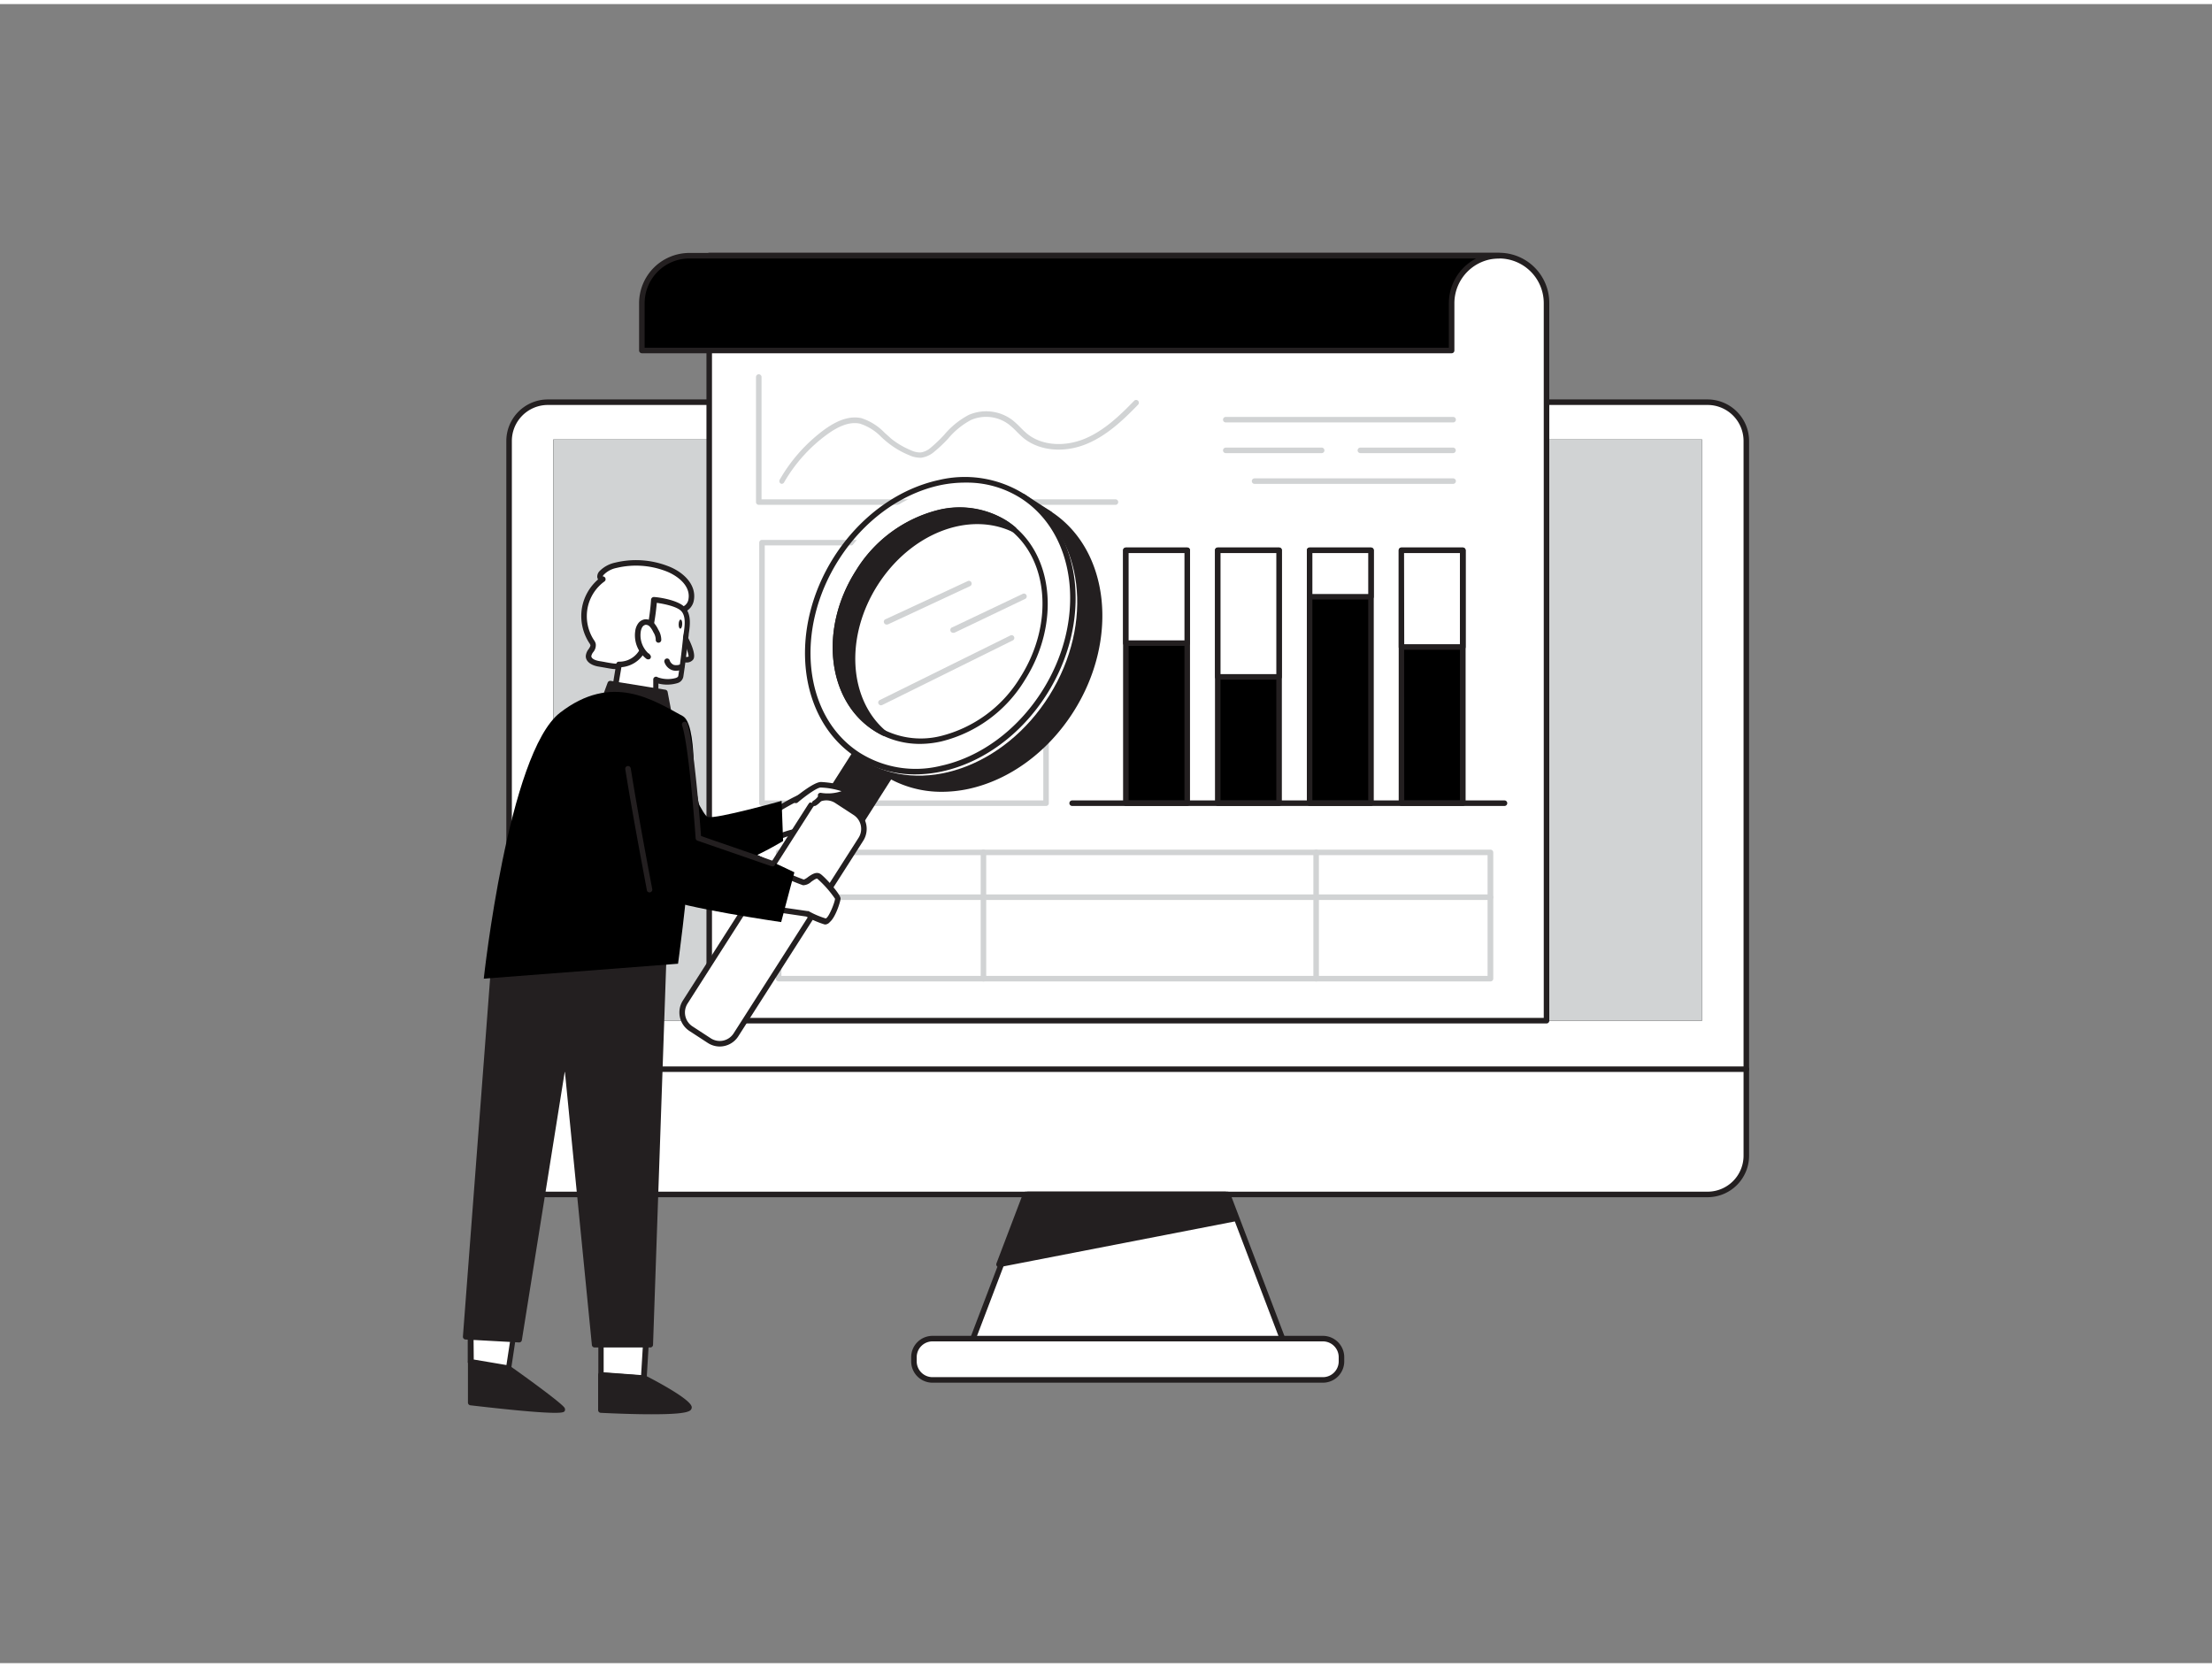 <svg xmlns="http://www.w3.org/2000/svg" viewBox="0 0 400 300" width="406" height="306" class="illustration styles_illustrationTablet__1DWOa"><rect x="0" y="0" width="400" height="300" fill="#808080" stroke="none"/><g id="_561_online_report_flatline" data-name="#561_online_report_flatline"><rect x="92.06" y="71.99" width="223.73" height="143.26" rx="7" fill="#fff"></rect><path d="M308.79,215.75H99.06a7.51,7.51,0,0,1-7.5-7.5V79a7.52,7.52,0,0,1,7.5-7.51H308.79a7.52,7.52,0,0,1,7.5,7.51V208.25A7.51,7.51,0,0,1,308.79,215.75ZM99.06,72.49A6.51,6.51,0,0,0,92.56,79V208.25a6.51,6.51,0,0,0,6.5,6.5H308.79a6.51,6.51,0,0,0,6.5-6.5V79a6.51,6.51,0,0,0-6.5-6.51Z" fill="#231f20"></path><path d="M315.79,193.1H92.06a.51.51,0,0,1-.5-.5.5.5,0,0,1,.5-.5H315.79a.5.5,0,0,1,.5.5A.5.5,0,0,1,315.79,193.1Z" fill="#231f20"></path><polygon points="232.52 242.95 175.33 242.95 185.88 215.25 221.98 215.25 232.52 242.95" fill="#fff"></polygon><path d="M232.52,243.45H175.33a.49.49,0,0,1-.41-.22.5.5,0,0,1-.06-.46l10.55-27.69a.5.5,0,0,1,.47-.33H222a.49.49,0,0,1,.46.33L233,242.77a.51.51,0,0,1-.47.68Zm-56.46-1H231.8l-10.17-26.7H186.22Z" fill="#231f20"></path><rect x="165.27" y="241.32" width="77.31" height="7.47" rx="3.35" fill="#fff"></rect><path d="M239.23,249.29H168.62a3.85,3.85,0,0,1-3.85-3.85v-.76a3.86,3.86,0,0,1,3.85-3.86h70.61a3.86,3.86,0,0,1,3.85,3.86v.76A3.85,3.85,0,0,1,239.23,249.29Zm-70.61-7.47a2.86,2.86,0,0,0-2.85,2.86v.76a2.86,2.86,0,0,0,2.85,2.85h70.61a2.86,2.86,0,0,0,2.85-2.85v-.76a2.86,2.86,0,0,0-2.85-2.86Z" fill="#231f20"></path><rect x="100.05" y="78.74" width="207.75" height="105.08" fill="#000000"></rect><rect x="100.05" y="78.74" width="207.75" height="105.08" fill="#d1d3d4"></rect><polygon points="180.66 227.9 223.24 219.63 221.57 215.25 185.47 215.25 180.66 227.9" fill="#231f20"></polygon><path d="M180.66,228.4a.5.5,0,0,1-.47-.68L185,215.08a.51.51,0,0,1,.47-.33h36.1a.5.5,0,0,1,.47.33l1.67,4.37a.51.51,0,0,1,0,.42.53.53,0,0,1-.35.25l-42.58,8.27Zm5.16-12.65-4.38,11.49,41.12-8-1.33-3.5Z" fill="#231f20"></path><path d="M279.66,54.06V183.83H128.25V45.47H271.07a8.59,8.59,0,0,1,8.59,8.59Z" fill="#fff"></path><path d="M279.66,184.33H128.25a.51.51,0,0,1-.5-.5V45.47a.5.5,0,0,1,.5-.5H271.07a9.06,9.06,0,0,1,9.09,9.09V183.83A.5.5,0,0,1,279.66,184.33Zm-150.91-1H279.16V54.06A8.07,8.07,0,0,0,271.07,46H128.75Z" fill="#231f20"></path><path d="M201.72,90.55H137.21a.5.5,0,0,1-.5-.5V67.44a.5.5,0,0,1,.5-.5.5.5,0,0,1,.5.5V89.55h64a.5.5,0,0,1,.5.5A.5.5,0,0,1,201.72,90.55Z" fill="#d1d3d4"></path><path d="M189.16,145H137.79a.5.5,0,0,1-.5-.5V97.39a.5.5,0,0,1,.5-.5h51.37a.5.5,0,0,1,.5.5v47.15A.5.5,0,0,1,189.16,145Zm-50.87-1h50.37V97.89H138.29Z" fill="#d1d3d4"></path><path d="M269.53,176.73H140.8a.5.5,0,0,1-.5-.5V153.4a.5.5,0,0,1,.5-.5H269.53a.51.51,0,0,1,.5.5v22.83A.5.5,0,0,1,269.53,176.73Zm-128.23-1H269V153.9H141.3Z" fill="#d1d3d4"></path><path d="M269.53,162H140.8a.5.5,0,0,1-.5-.5.5.5,0,0,1,.5-.5H269.53a.51.51,0,0,1,.5.5A.5.5,0,0,1,269.53,162Z" fill="#d1d3d4"></path><path d="M85.12,245.53v7.35s16.95,2,16.57,1.21S92,246.66,92,246.66Z" fill="#231f20"></path><path d="M100.37,254.74c-1.93,0-6.1-.29-15.3-1.36a.5.5,0,0,1-.45-.5v-7.35a.49.49,0,0,1,.18-.38.5.5,0,0,1,.41-.12L92,246.17a.43.43,0,0,1,.21.09c2.84,2,9.5,6.82,9.9,7.61a.62.62,0,0,1,0,.56C102,254.56,101.88,254.74,100.37,254.74Zm-14.75-2.3c6.11.7,12.73,1.33,15,1.33-1.46-1.22-5.33-4.08-8.91-6.63l-6.13-1Z" fill="#231f20"></path><polygon points="85.13 239.05 85.13 245.53 91.95 246.66 93.08 239.05 85.13 239.05" fill="#fff"></polygon><path d="M92,247.17h-.08L85,246a.5.5,0,0,1-.42-.49v-6.48a.5.5,0,0,1,.5-.5h8a.49.49,0,0,1,.38.17.49.49,0,0,1,.12.4l-1.14,7.62a.5.5,0,0,1-.2.33A.51.51,0,0,1,92,247.17Zm-6.33-2.07,5.91,1,1-6.54H85.62Z" fill="#231f20"></path><polygon points="108.66 240.98 108.66 247.92 116.4 248.48 116.85 240.98 108.66 240.98" fill="#fff"></polygon><path d="M116.4,249h0l-7.73-.57a.49.49,0,0,1-.47-.49V241a.5.5,0,0,1,.5-.5h8.19a.52.52,0,0,1,.37.16.5.5,0,0,1,.13.37l-.45,7.5a.51.51,0,0,1-.17.35A.52.52,0,0,1,116.4,249Zm-7.24-1.53,6.77.5.39-6.47h-7.16Z" fill="#231f20"></path><polygon points="120.09 170.73 117.61 242.42 107.53 242.42 102.25 189.04 93.88 241.51 84.21 240.98 89.52 171.31 120.09 170.73" fill="#231f20"></polygon><path d="M117.61,242.92H107.53a.5.5,0,0,1-.5-.45l-4.89-49.53-7.77,48.65a.49.49,0,0,1-.52.42l-9.67-.53a.5.5,0,0,1-.47-.54L89,171.27a.49.49,0,0,1,.49-.46l30.57-.58a.53.53,0,0,1,.37.15.52.52,0,0,1,.14.36l-2.48,71.7A.5.5,0,0,1,117.61,242.92Zm-9.63-1h9.15l2.44-70.68L90,171.8l-5.23,68.71,8.71.48,8.3-52a.5.5,0,0,1,1,0Z" fill="#231f20"></path><path d="M141,150.45a19.13,19.13,0,0,1,6.08-1.35c3.44-.18,4.82-2.32,4.69-3.84s-3.35-2.77-5.54-2.4-7.28,3.81-7.28,3.81Z" fill="#fff"></path><path d="M141,151a.49.49,0,0,1-.44-.26l-2.06-3.78a.5.5,0,0,1,.16-.65c.21-.15,5.2-3.5,7.47-3.89a7.27,7.27,0,0,1,5.1,1.24,2.39,2.39,0,0,1,1,1.61,3.52,3.52,0,0,1-.92,2.57,5.74,5.74,0,0,1-4.24,1.81,18.64,18.64,0,0,0-5.9,1.31A.51.51,0,0,1,141,151Zm-1.4-4.11,1.62,3a19.92,19.92,0,0,1,5.83-1.22,4.75,4.75,0,0,0,3.53-1.46,2.49,2.49,0,0,0,.68-1.83,1.42,1.42,0,0,0-.64-.91,6.3,6.3,0,0,0-4.32-1C144.57,143.65,140.8,146.05,139.6,146.84Z" fill="#231f20"></path><path d="M118.59,127.06S126.45,146.61,128,147s13.34-2.92,13.34-2.92l.27,7.26S129,159.1,124.14,156.4s-18.87-16.77-18.87-16.77Z" fill="#000000"></path><polygon points="148.51 145.09 154.83 149.2 163.11 136.25 156.79 132.14 148.51 145.09" fill="#231f20"></polygon><path d="M154.83,149.7a.43.43,0,0,1-.27-.08l-6.32-4.11a.49.49,0,0,1-.15-.68l8.28-13a.49.49,0,0,1,.32-.22.44.44,0,0,1,.37.07l6.32,4.11a.49.49,0,0,1,.15.68l-8.28,13a.45.45,0,0,1-.32.22ZM149.2,145l5.48,3.56,7.74-12.12-5.48-3.56Z" fill="#231f20"></path><polyline points="155.11 135.79 184.98 89.04 189.82 92.19" fill="#231f20"></polyline><path d="M155.11,136.29a.56.56,0,0,1-.27-.08.5.5,0,0,1-.15-.69l29.87-46.75a.5.5,0,0,1,.31-.22.51.51,0,0,1,.38.07l4.84,3.15a.5.5,0,0,1-.54.84l-4.42-2.88-29.6,46.33A.48.48,0,0,1,155.11,136.29Z" fill="#231f20"></path><ellipse cx="174.89" cy="115.56" rx="27.74" ry="22.39" transform="translate(-15.3 203.7) rotate(-58.32)" fill="#231f20"></ellipse><path d="M170.36,142.44a19.46,19.46,0,0,1-10.68-3.08c-10.58-6.88-12.36-23.15-4-36.28h0c4.61-7.21,11.51-12.26,18.93-13.87a20.27,20.27,0,0,1,15.46,2.56c10.58,6.88,12.37,23.15,4,36.27-4.61,7.22-11.51,12.27-18.94,13.88A23.15,23.15,0,0,1,170.36,142.44Zm-13.82-38.82c-8.09,12.66-6.43,28.32,3.69,34.9a19,19,0,0,0,14.7,2.42c7.17-1.55,13.84-6.45,18.3-13.44,8.09-12.66,6.44-28.31-3.68-34.89a19,19,0,0,0-14.71-2.42c-7.17,1.55-13.83,6.44-18.3,13.43Z" fill="#231f20"></path><ellipse cx="170.04" cy="112.41" rx="27.74" ry="22.39" transform="matrix(0.53, -0.85, 0.85, 0.53, -14.92, 198.08)" fill="#fff"></ellipse><path d="M165.52,139.29a19.46,19.46,0,0,1-10.68-3.08c-10.58-6.88-12.37-23.16-4-36.28,4.61-7.21,11.51-12.26,18.94-13.87a20.22,20.22,0,0,1,15.46,2.56c10.58,6.88,12.36,23.15,4,36.27-4.6,7.21-11.5,12.27-18.93,13.88A23.15,23.15,0,0,1,165.52,139.29Zm9.13-52.76A22.14,22.14,0,0,0,170,87c-7.17,1.55-13.84,6.44-18.3,13.43-8.09,12.66-6.44,28.32,3.68,34.9a19,19,0,0,0,14.71,2.42c7.17-1.55,13.84-6.45,18.3-13.44,8.09-12.66,6.43-28.31-3.69-34.89A18.12,18.12,0,0,0,174.65,86.53Z" fill="#231f20"></path><ellipse cx="170.04" cy="112.41" rx="21.95" ry="17.72" transform="translate(-14.92 198.08) rotate(-58.32)" fill="#fff"></ellipse><path d="M166.46,133.78a15.5,15.5,0,0,1-8.51-2.45c-8.41-5.48-9.84-18.42-3.18-28.85a24.46,24.46,0,0,1,15-11,16.1,16.1,0,0,1,12.31,2c8.42,5.47,9.85,18.41,3.19,28.84a24.48,24.48,0,0,1-15,11A17.84,17.84,0,0,1,166.46,133.78ZM173.69,92a17.25,17.25,0,0,0-3.66.41A23.44,23.44,0,0,0,155.61,103c-6.36,10-5.07,22.29,2.89,27.47a14.93,14.93,0,0,0,11.56,1.9,23.47,23.47,0,0,0,14.41-10.58c6.37-10,5.08-22.3-2.88-27.48A14.36,14.36,0,0,0,173.69,92Z" fill="#231f20"></path><path d="M155.19,102.75c-6.52,10.22-5.17,22.83,3,28.16a14.3,14.3,0,0,0,1.66.93c-6.83-5.84-7.62-17.48-1.52-27s16.93-13.63,25-9.76a15.44,15.44,0,0,0-1.52-1.14C173.66,88.58,161.72,92.54,155.19,102.75Z" fill="#231f20"></path><path d="M159.88,132.34a.54.54,0,0,1-.22-.05,14.71,14.71,0,0,1-1.71-1c-8.41-5.47-9.84-18.41-3.18-28.85a24.46,24.46,0,0,1,15-11,16.15,16.15,0,0,1,12.31,2,14.62,14.62,0,0,1,1.57,1.18.5.5,0,0,1-.54.83c-8-3.81-18.45.31-24.38,9.58s-5.31,20.62,1.42,26.38a.5.5,0,0,1-.32.88ZM173.69,92a17.32,17.32,0,0,0-3.66.41A23.4,23.4,0,0,0,155.62,103c-5.92,9.26-5.23,20.56,1.28,26.26-4.52-6.49-4.27-16.42,1-24.73s14.19-12.66,21.93-11.17A14.38,14.38,0,0,0,173.69,92Z" fill="#231f20"></path><path d="M125,185.29l3.3,2.15a3.47,3.47,0,0,0,4.82-1.06l22.56-35.31a3.54,3.54,0,0,0-1-4.87l-3.29-2.15a3.48,3.48,0,0,0-4.83,1.06l-22.56,35.31A3.54,3.54,0,0,0,125,185.29Z" fill="#fff"></path><path d="M130.15,188.5a4,4,0,0,1-2.15-.64l-3.3-2.15h0a4,4,0,0,1-1.19-5.56l22.56-35.31a4,4,0,0,1,5.52-1.21l3.29,2.15a4,4,0,0,1,1.19,5.56l-22.56,35.31a4,4,0,0,1-3.36,1.85Zm-4.91-3.63,3.3,2.15a3,3,0,0,0,2.24.41,3,3,0,0,0,1.89-1.32l22.56-35.31a3,3,0,0,0-.89-4.18l-3.3-2.15a2.94,2.94,0,0,0-2.24-.41,3,3,0,0,0-1.89,1.32l-22.55,35.31a3,3,0,0,0,.88,4.18Z" fill="#231f20"></path><path d="M160.44,112.19a.5.5,0,0,1-.21-1L175,104.34a.49.49,0,0,1,.66.24.5.5,0,0,1-.24.67l-14.79,6.89A.54.54,0,0,1,160.44,112.19Z" fill="#d1d3d4"></path><path d="M172.47,113.68a.5.5,0,0,1-.22-1L185,106.62a.51.51,0,0,1,.44.91l-12.75,6.1A.41.41,0,0,1,172.47,113.68Z" fill="#d1d3d4"></path><path d="M159.31,126.8a.52.52,0,0,1-.45-.28.5.5,0,0,1,.23-.67l23.56-11.65a.5.5,0,1,1,.44.89l-23.56,11.66A.54.54,0,0,1,159.31,126.8Z" fill="#d1d3d4"></path><path d="M111,119.7c-.81-.09-1.62-.28-2.57-.42s-2-.54-2-1.43,1-1.34.82-2.09a1.66,1.66,0,0,0-.29-.56,8.49,8.49,0,0,1-1.22-6A8.33,8.33,0,0,1,109,104c-.25.06-.5-.2-.51-.47a1.08,1.08,0,0,1,.32-.7,5.14,5.14,0,0,1,2.55-1.35,15.51,15.51,0,0,1,9.18.59c2.25.82,4.9,2.83,4.44,5.61a2.2,2.2,0,0,1-2,1.91c-.68,3-2.35,4.9-4.43,6.94a11.68,11.68,0,0,1-5,3A6.55,6.55,0,0,1,111,119.7Z" fill="#fff"></path><path d="M111.78,120.24a8.71,8.71,0,0,1-.87,0h0c-.49-.06-1-.15-1.49-.24l-1.1-.19c-1.53-.23-2.43-1-2.39-1.94a2.36,2.36,0,0,1,.51-1.23c.22-.34.36-.55.32-.74a1.11,1.11,0,0,0-.19-.35,8.94,8.94,0,0,1-1.32-6.45,8.82,8.82,0,0,1,2.9-5.06,1.08,1.08,0,0,1-.15-.49,1.48,1.48,0,0,1,.45-1.05,5.59,5.59,0,0,1,2.79-1.5,16,16,0,0,1,9.48.6c2.72,1,5.24,3.28,4.76,6.16a2.79,2.79,0,0,1-2.1,2.3,14.75,14.75,0,0,1-4.47,6.83,12.32,12.32,0,0,1-5.22,3.12A6.63,6.63,0,0,1,111.78,120.24Zm-.76-1a6,6,0,0,0,2.39-.19,11.33,11.33,0,0,0,4.79-2.87c2.26-2.22,3.68-4,4.3-6.7a.53.53,0,0,1,.49-.39,1.73,1.73,0,0,0,1.51-1.5c.44-2.64-2.39-4.42-4.12-5.06a15.1,15.1,0,0,0-8.89-.57,4.41,4.41,0,0,0-2.29,1.21.64.64,0,0,0-.2.33.47.47,0,0,1,.46.28.5.5,0,0,1-.15.62,7.74,7.74,0,0,0-3.07,4.88,7.93,7.93,0,0,0,1.14,5.69,1.86,1.86,0,0,1,.35.72,1.94,1.94,0,0,1-.46,1.5,1.69,1.69,0,0,0-.34.71c0,.51.82.81,1.54.92.4.06.77.13,1.14.2s.94.17,1.41.22Z" fill="#231f20"></path><path d="M123.53,114s1.92,3.64,1.39,4.31-2,0-2,0" fill="#fff"></path><path d="M124.12,119.06a4.1,4.1,0,0,1-1.43-.31.5.5,0,0,1,.39-.92c.48.2,1.27.34,1.45.11a11.81,11.81,0,0,0-1.44-3.76.5.5,0,1,1,.88-.47c1,1.8,2,4.1,1.34,4.86A1.47,1.47,0,0,1,124.12,119.06Z" fill="#231f20"></path><path d="M123.48,109.38c1.32,1.32.67,3.76.5,5.37-.23,2.27-.52,4.54-.85,6.79-.22,1.43-3.92,1.09-4.53.59l0,5.75-7.48-3.8.76-4.67a4.71,4.71,0,0,0,4.24-2.51c1.72-2.79,2.12-9.18,2.12-9.18S122.2,108.09,123.48,109.38Z" fill="#fff"></path><path d="M118.64,128.38a.46.46,0,0,1-.23-.06l-7.48-3.8a.51.51,0,0,1-.27-.52l.77-4.67a.49.49,0,0,1,.54-.42,4.18,4.18,0,0,0,3.76-2.28c1.64-2.65,2-8.88,2-8.94a.51.51,0,0,1,.55-.47c.42,0,4.13.43,5.51,1.8h0c1.26,1.28,1,3.3.75,4.92,0,.31-.08.6-.11.86-.23,2.26-.52,4.56-.86,6.81a1.5,1.5,0,0,1-1.07,1.18,6.57,6.57,0,0,1-3.44.08l0,5a.52.52,0,0,1-.5.51Zm-6.93-4.58,6.42,3.26,0-4.93a.5.5,0,0,1,.28-.45.51.51,0,0,1,.54.06,5.36,5.36,0,0,0,3.29.11c.26-.1.4-.23.42-.38.34-2.25.62-4.52.85-6.77q0-.42.12-.9c.2-1.4.44-3.15-.47-4.07h0c-.82-.82-3.11-1.28-4.39-1.46-.14,1.62-.66,6.47-2.16,8.89a5.33,5.33,0,0,1-4.24,2.75Z" fill="#231f20"></path><path d="M123.23,119.84a1.83,1.83,0,0,1-2.6-1" fill="#fff"></path><path d="M122.26,120.55a2.08,2.08,0,0,1-.8-.14,2.3,2.3,0,0,1-1.3-1.39.51.51,0,0,1,.28-.65.49.49,0,0,1,.65.28,1.36,1.36,0,0,0,.73.83,1.78,1.78,0,0,0,1.2-.09.5.5,0,0,1,.66.24.49.49,0,0,1-.23.66A2.9,2.9,0,0,1,122.26,120.55Z" fill="#231f20"></path><path d="M119.07,115a3.09,3.09,0,0,0-.48-1.62,4.38,4.38,0,0,0-.72-1.12,1.49,1.49,0,0,0-1.18-.49,1.38,1.38,0,0,0-1,.61,2.64,2.64,0,0,0-.39,1.1,5,5,0,0,0,1.82,4.55l-.11-.15" fill="#fff"></path><path d="M117.17,118.49a.48.48,0,0,1-.3-.11,5.38,5.38,0,0,1-2-5,3,3,0,0,1,.47-1.3,1.81,1.81,0,0,1,1.31-.83,2,2,0,0,1,1.59.64,5,5,0,0,1,.8,1.24,3.51,3.51,0,0,1,.54,1.89.51.51,0,0,1-.54.46.5.5,0,0,1-.46-.54,2.55,2.55,0,0,0-.43-1.35,4,4,0,0,0-.63-1,1,1,0,0,0-.77-.35.94.94,0,0,0-.59.4,2.32,2.32,0,0,0-.3.89,4.47,4.47,0,0,0,1.36,3.85.53.53,0,0,1,.25.18l.11.15a.49.49,0,0,1,0,.65A.47.47,0,0,1,117.17,118.49Z" fill="#231f20"></path><ellipse cx="123.04" cy="112.11" rx="0.82" ry="0.32" transform="translate(6.11 230.58) rotate(-87.71)" fill="#231f20"></ellipse><path d="M109.45,125.32l.9-2.44,9.88,1.59.73,3.83A19.55,19.55,0,0,1,109.45,125.32Z" fill="#231f20"></path><path d="M119.85,128.85a20.58,20.58,0,0,1-10.66-3.11.5.5,0,0,1-.21-.59l.9-2.44a.52.52,0,0,1,.55-.33l9.88,1.6a.5.5,0,0,1,.42.4l.72,3.83a.49.49,0,0,1-.09.39.47.47,0,0,1-.34.2A10.39,10.39,0,0,1,119.85,128.85Zm-9.78-3.75a19.52,19.52,0,0,0,10.29,2.74l-.55-2.93-9.13-1.47Z" fill="#231f20"></path><path d="M140.81,157a46.69,46.69,0,0,0,4.47,1.92c.69.1,2-1.61,2.77-1.12s3.45,3.57,3.45,4.06-1.22,4.24-2.28,4a17.54,17.54,0,0,1-3.26-1.37l-6.89-1" fill="#fff"></path><path d="M149.3,166.43l-.17,0A16.66,16.66,0,0,1,145.8,165l-6.8-1a.49.49,0,0,1-.42-.56.51.51,0,0,1,.57-.43l6.88,1,.17,0a15.74,15.74,0,0,0,3.11,1.33c.53-.09,1.65-2.87,1.69-3.56a19.49,19.49,0,0,0-3.21-3.63c-.16-.1-.78.34-1.08.55a2.24,2.24,0,0,1-1.5.64,39,39,0,0,1-4.62-2,.49.49,0,0,1-.23-.66.5.5,0,0,1,.66-.24,37.89,37.89,0,0,0,4.34,1.87,3,3,0,0,0,.77-.47c.66-.46,1.47-1,2.19-.57s3.68,3.65,3.68,4.48c0,.49-.89,3.37-1.94,4.24A1.18,1.18,0,0,1,149.3,166.43Z" fill="#231f20"></path><path d="M124,129.82s2.7,20.44,4.17,20.44S143.65,157,143.65,157L141.26,166s-17.94-2.6-21.83-4.49c-2.06-1-5.62-23-5.62-23Z" fill="#000000"></path><path d="M123.45,128.74c-5.39-2.91-12.8-7.86-22.18-.6s-13.79,48.09-13.79,48.09l35.13-2.7S128.49,131.45,123.45,128.74Z" fill="#000000"></path><path d="M117.46,160.63a.49.49,0,0,1-.49-.4c0-.13-2.46-12.85-3.9-21.88a.5.5,0,0,1,.41-.57.52.52,0,0,1,.58.42c1.43,9,3.86,21.71,3.89,21.84a.5.5,0,0,1-.4.58Z" fill="#231f20"></path><path d="M139.58,155.87a.51.51,0,0,1-.17,0l-13.28-4.59a.52.52,0,0,1-.34-.44c0-.17-1.17-16.61-2.45-20.41a.51.51,0,0,1,.31-.64.52.52,0,0,1,.64.32c1.23,3.66,2.3,17.9,2.48,20.33l13,4.49a.5.5,0,0,1-.16,1Z" fill="#231f20"></path><path d="M144,144s3.44-2.88,4.56-2.82,5.34.56,4.14,1.47-4.25.48-4.25.48.35.37-1.08,1.38" fill="#fff"></path><path d="M147.33,145a.5.5,0,0,1-.29-.91,2.82,2.82,0,0,0,.89-.83.53.53,0,0,1,0-.37.5.5,0,0,1,.51-.26,7.71,7.71,0,0,0,3.73-.3,13.94,13.94,0,0,0-3.72-.66c-.6-.06-2.63,1.38-4.21,2.71a.52.52,0,0,1-.71-.07.49.49,0,0,1,.06-.7c.85-.71,3.72-3,4.91-2.94.18,0,4.43.24,4.8,1.44a.81.81,0,0,1-.37.92c-1.06.8-3.14.73-4.12.64a3.8,3.8,0,0,1-1.23,1.24A.52.52,0,0,1,147.33,145Zm.72-1.54Zm0,0Zm0,0Zm0,0Z" fill="#231f20"></path><path d="M108.66,247.92v6.36s16.15.8,15.92-.45-8.18-5.35-8.18-5.35Z" fill="#231f20"></path><path d="M117.78,255c-3.29,0-6.93-.15-9.14-.26a.5.5,0,0,1-.48-.5v-6.36a.51.51,0,0,1,.16-.37.48.48,0,0,1,.38-.13l7.73.57a.41.41,0,0,1,.19,0c2.46,1.26,8.21,4.35,8.46,5.7a.66.66,0,0,1-.16.55C124.41,254.87,121.3,255,117.78,255Zm-8.62-1.23c6.41.3,13.27.33,14.79-.1-.78-.88-4.4-3-7.69-4.73l-7.1-.53Z" fill="#231f20"></path><path d="M271.07,45.47a8.59,8.59,0,0,0-8.59,8.59v8.58H116.07V54.06a8.59,8.59,0,0,1,8.59-8.59Z" fill="#000000"></path><path d="M262.48,63.14H116.07a.51.51,0,0,1-.5-.5V54.06A9.1,9.1,0,0,1,124.66,45H271.07a.5.5,0,0,1,.5.5.5.5,0,0,1-.5.5A8.1,8.1,0,0,0,263,54.06v8.58A.5.5,0,0,1,262.48,63.14Zm-145.91-1H262V54.06A9.11,9.11,0,0,1,266.93,46H124.66a8.1,8.1,0,0,0-8.09,8.09Z" fill="#231f20"></path><rect x="203.59" y="98.77" width="11.1" height="45.77" fill="#000000"></rect><path d="M214.69,145h-11.1a.5.5,0,0,1-.5-.5V98.77a.51.51,0,0,1,.5-.5h11.1a.5.5,0,0,1,.5.5v45.77A.5.5,0,0,1,214.69,145Zm-10.6-1h10.1V99.27h-10.1Z" fill="#231f20"></path><rect x="203.59" y="98.77" width="11.1" height="16.79" fill="#fff"></rect><path d="M214.69,116.06h-11.1a.5.5,0,0,1-.5-.5V98.77a.51.51,0,0,1,.5-.5h11.1a.5.5,0,0,1,.5.5v16.79A.5.5,0,0,1,214.69,116.06Zm-10.6-1h10.1V99.27h-10.1Z" fill="#231f20"></path><rect x="220.21" y="98.77" width="11.1" height="45.77" fill="#000000"></rect><path d="M231.3,145H220.21a.5.5,0,0,1-.5-.5V98.77a.5.5,0,0,1,.5-.5H231.3a.5.5,0,0,1,.5.5v45.77A.5.5,0,0,1,231.3,145Zm-10.59-1H230.8V99.27H220.71Z" fill="#231f20"></path><rect x="220.21" y="98.77" width="11.1" height="22.88" fill="#fff"></rect><path d="M231.3,122.16H220.21a.5.5,0,0,1-.5-.5V98.77a.5.5,0,0,1,.5-.5H231.3a.5.5,0,0,1,.5.5v22.89A.5.5,0,0,1,231.3,122.16Zm-10.59-1H230.8V99.27H220.71Z" fill="#231f20"></path><rect x="236.82" y="98.77" width="11.1" height="45.77" fill="#000000"></rect><path d="M247.92,145h-11.1a.5.5,0,0,1-.5-.5V98.77a.5.5,0,0,1,.5-.5h11.1a.51.51,0,0,1,.5.5v45.77A.5.5,0,0,1,247.92,145Zm-10.6-1h10.1V99.27h-10.1Z" fill="#231f20"></path><rect x="236.82" y="98.77" width="11.1" height="8.4" fill="#fff"></rect><path d="M247.92,107.67h-11.1a.5.5,0,0,1-.5-.5v-8.4a.5.5,0,0,1,.5-.5h11.1a.51.51,0,0,1,.5.5v8.4A.51.51,0,0,1,247.92,107.67Zm-10.6-1h10.1v-7.4h-10.1Z" fill="#231f20"></path><rect x="253.43" y="98.77" width="11.1" height="45.77" fill="#000000"></rect><path d="M264.53,145h-11.1a.5.5,0,0,1-.5-.5V98.77a.5.5,0,0,1,.5-.5h11.1a.51.51,0,0,1,.5.5v45.77A.5.5,0,0,1,264.53,145Zm-10.6-1H264V99.27h-10.1Z" fill="#231f20"></path><rect x="253.43" y="98.77" width="11.1" height="17.48" fill="#fff"></rect><path d="M264.53,116.75h-11.1a.5.5,0,0,1-.5-.5V98.77a.5.5,0,0,1,.5-.5h11.1a.51.51,0,0,1,.5.5v17.48A.5.5,0,0,1,264.53,116.75Zm-10.6-1H264V99.27h-10.1Z" fill="#231f20"></path><path d="M177.84,176.73a.5.5,0,0,1-.5-.5V153.4a.5.5,0,0,1,.5-.5.51.51,0,0,1,.5.5v22.83A.5.5,0,0,1,177.84,176.73Z" fill="#d1d3d4"></path><path d="M238,176.73a.5.5,0,0,1-.5-.5V153.4a.51.51,0,0,1,.5-.5.5.5,0,0,1,.5.5v22.83A.5.5,0,0,1,238,176.73Z" fill="#d1d3d4"></path><path d="M272.06,145H193.88a.5.5,0,0,1,0-1h78.18a.5.5,0,0,1,0,1Z" fill="#231f20"></path><path d="M141.41,86.75a.54.54,0,0,1-.25-.06A.52.52,0,0,1,141,86a29.36,29.36,0,0,1,8-9c2.54-1.86,4.75-2.56,6.75-2.13A10.11,10.11,0,0,1,160,77.55c.37.32.74.65,1.11,1a14.92,14.92,0,0,0,3.65,2.15,4,4,0,0,0,1.73.38,3.59,3.59,0,0,0,1.87-.91,25.8,25.8,0,0,0,2.39-2.29,14.69,14.69,0,0,1,4.43-3.59,7.9,7.9,0,0,1,7.83.88,15.47,15.47,0,0,1,1.52,1.39,16.73,16.73,0,0,0,1.24,1.16c2.59,2.09,6.67,2.42,10.42.86,3.53-1.47,6.44-4.31,8.9-6.85a.5.5,0,0,1,.71,0,.51.51,0,0,1,0,.71c-2.53,2.61-5.53,5.52-9.24,7.07-4.07,1.71-8.56,1.31-11.43-1-.47-.39-.9-.82-1.32-1.24a14.15,14.15,0,0,0-1.42-1.29,6.86,6.86,0,0,0-6.81-.77,13.89,13.89,0,0,0-4.12,3.36A25.61,25.61,0,0,1,169,80.9a4.6,4.6,0,0,1-2.4,1.13,4.8,4.8,0,0,1-2.2-.46,15.55,15.55,0,0,1-3.89-2.29c-.39-.31-.77-.64-1.15-1a9.3,9.3,0,0,0-3.86-2.41c-1.71-.37-3.65.28-6,2a28.09,28.09,0,0,0-7.73,8.65A.5.5,0,0,1,141.41,86.75Z" fill="#d1d3d4"></path><path d="M262.77,75.65H221.66a.51.51,0,0,1-.5-.5.5.5,0,0,1,.5-.5h41.11a.5.5,0,0,1,.5.5A.5.5,0,0,1,262.77,75.65Z" fill="#d1d3d4"></path><path d="M262.77,81.2H246a.5.5,0,0,1-.5-.5.5.5,0,0,1,.5-.5h16.75a.5.5,0,0,1,.5.5A.5.5,0,0,1,262.77,81.2Z" fill="#d1d3d4"></path><path d="M239,81.2H221.66a.5.5,0,0,1-.5-.5.51.51,0,0,1,.5-.5H239a.51.51,0,0,1,.5.5A.5.5,0,0,1,239,81.2Z" fill="#d1d3d4"></path><path d="M262.77,86.76h-35.9a.5.5,0,0,1-.5-.5.5.5,0,0,1,.5-.5h35.9a.5.5,0,0,1,.5.5A.5.5,0,0,1,262.77,86.76Z" fill="#d1d3d4"></path></g></svg>